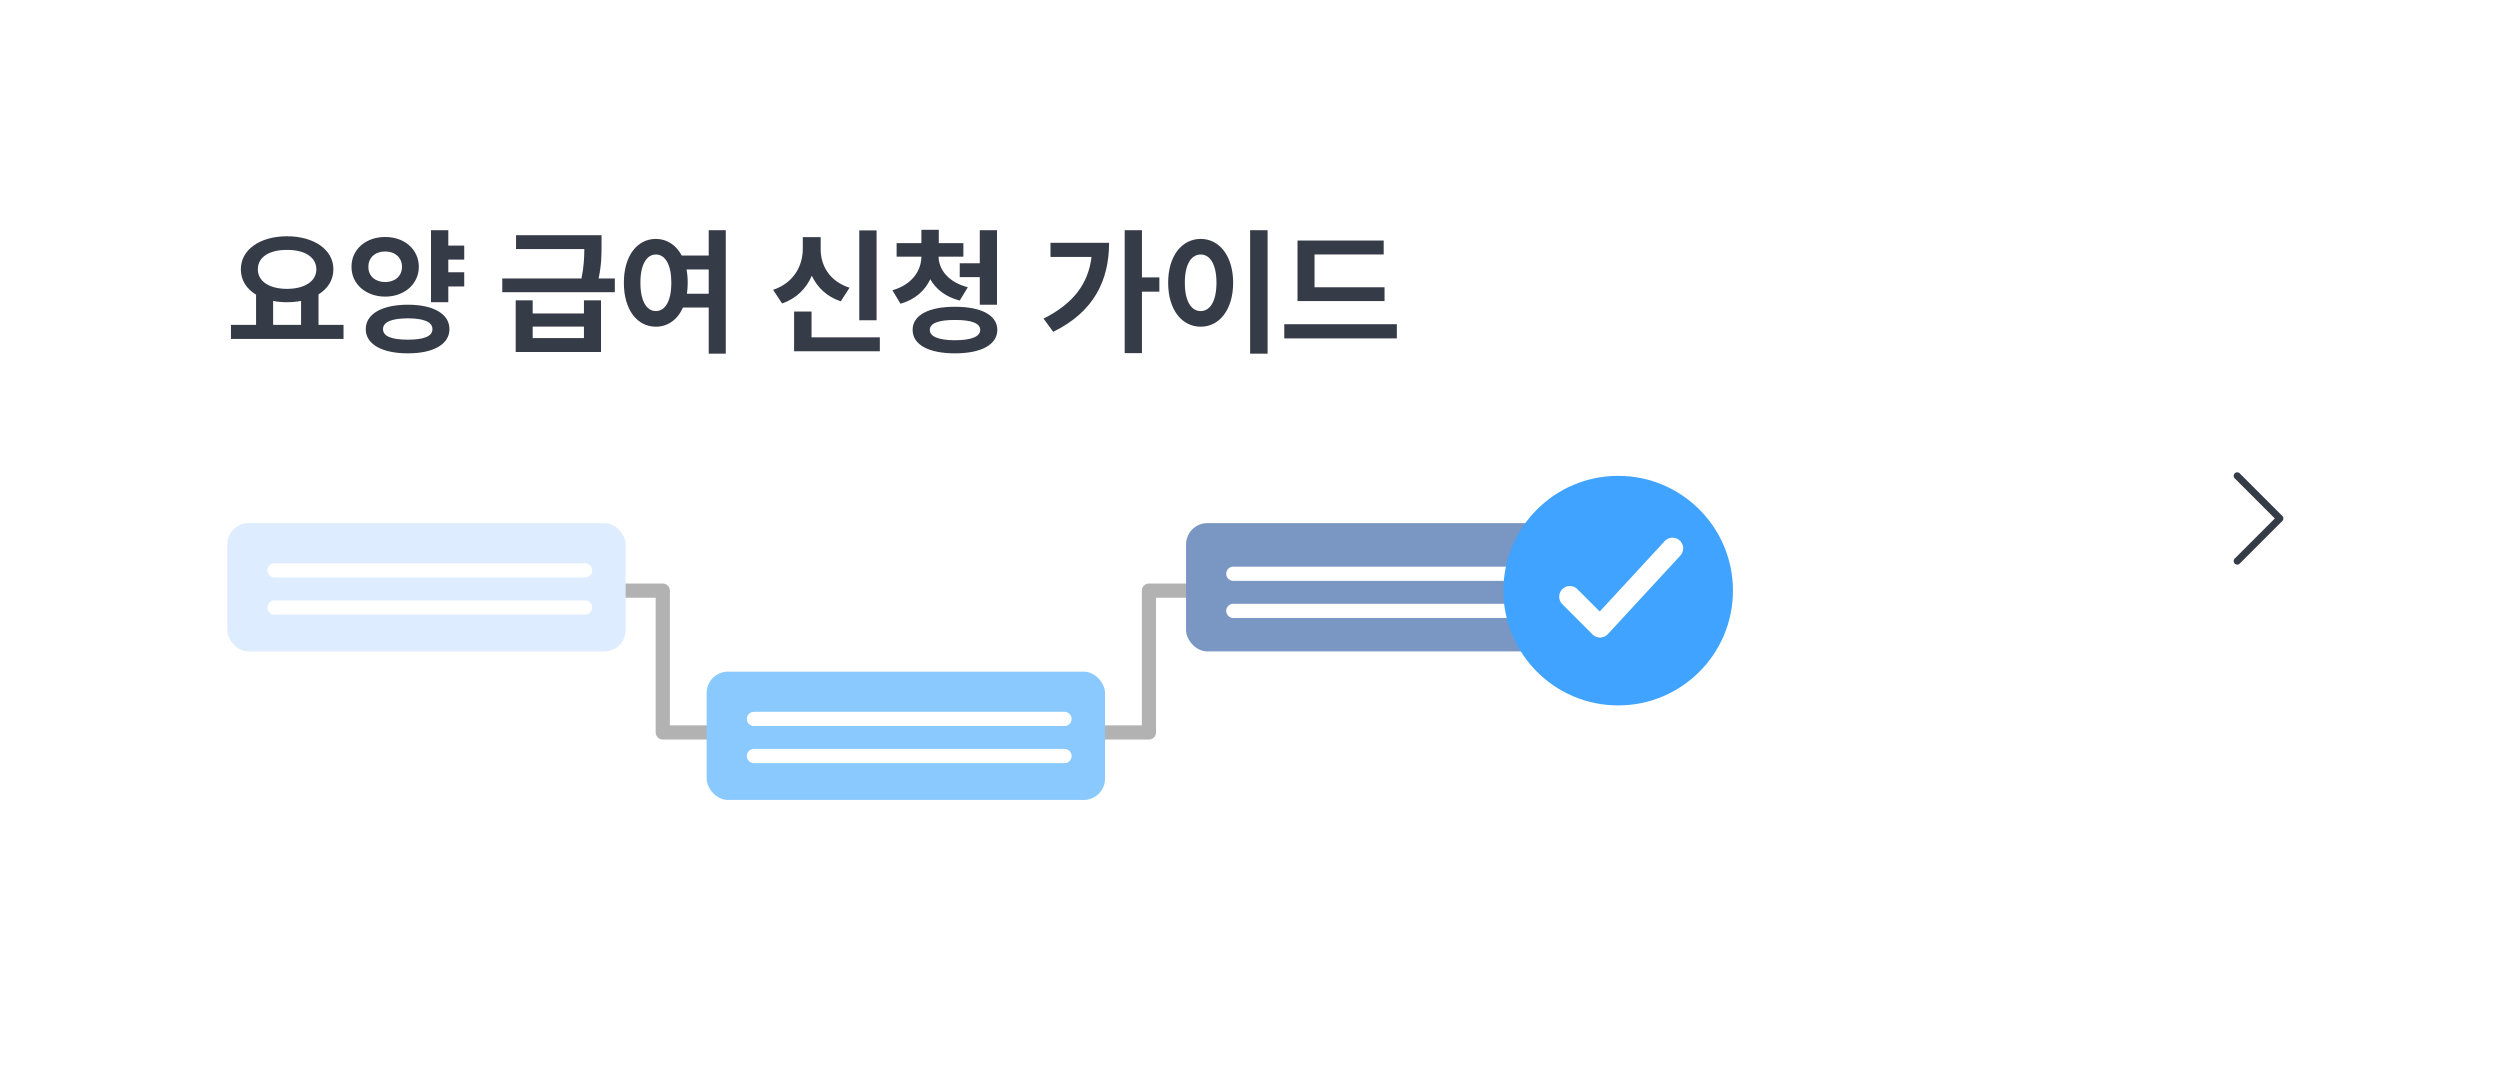 <svg width="352" height="153" viewBox="0 0 352 153" fill="none" xmlns="http://www.w3.org/2000/svg">
<g filter="url(#filter0_d_582_3934)">
<rect x="8" y="8" width="328" height="129" rx="20" fill="white"/>
</g>
<path d="M315 67L321 73L315 79" stroke="#363B48" stroke-linecap="round" stroke-linejoin="round"/>
<path d="M48.369 45.744V47.724H32.519V45.744H36.053V41.489C34.714 40.681 33.906 39.449 33.912 37.92C33.906 35.119 36.653 33.267 40.41 33.267C44.167 33.267 46.941 35.119 46.941 37.92C46.941 39.428 46.154 40.64 44.847 41.448V45.744H48.369ZM36.303 37.92C36.303 39.624 37.932 40.667 40.41 40.674C42.868 40.667 44.538 39.624 44.544 37.92C44.538 36.183 42.868 35.173 40.41 35.186C37.932 35.173 36.303 36.183 36.303 37.92ZM38.457 45.744H42.39V42.371C41.77 42.485 41.11 42.553 40.41 42.553C39.723 42.553 39.07 42.492 38.457 42.371V45.744ZM65.363 34.58V36.553H63.121V38.337H65.363V40.337H63.121V42.553H60.684V32.412H63.121V34.58H65.363ZM49.493 37.563C49.479 35.099 51.533 33.361 54.24 33.368C56.926 33.361 58.96 35.099 58.973 37.563C58.96 40.014 56.926 41.758 54.24 41.765C51.533 41.758 49.479 40.014 49.493 37.563ZM51.499 46.344C51.492 44.189 53.816 42.903 57.431 42.903C61.007 42.903 63.283 44.189 63.283 46.344C63.283 48.478 61.007 49.757 57.431 49.751C53.816 49.757 51.492 48.478 51.499 46.344ZM51.87 37.563C51.856 38.917 52.88 39.711 54.24 39.711C55.573 39.711 56.596 38.917 56.603 37.563C56.596 36.237 55.58 35.402 54.24 35.408C52.88 35.402 51.856 36.237 51.87 37.563ZM53.93 46.344C53.923 47.36 55.162 47.825 57.431 47.825C59.687 47.825 60.886 47.36 60.886 46.344C60.886 45.327 59.687 44.829 57.431 44.822C55.162 44.829 53.923 45.327 53.93 46.344ZM75.001 42.283V44.135H82.219V42.283H84.623V49.562H72.611V42.283H75.001ZM70.719 41.139V39.206H81.876C82.213 37.523 82.26 36.23 82.273 35.065H72.658V33.119H84.697V34.513C84.697 35.826 84.697 37.233 84.287 39.206H86.569V41.139H70.719ZM75.001 47.596H82.219V45.987H75.001V47.596ZM92.346 33.638C93.901 33.638 95.194 34.493 95.989 35.981H99.786V32.412H102.19V49.798H99.786V43.3H96.163C95.396 45.017 94.022 46 92.346 46C89.713 46 87.834 43.617 87.841 39.805C87.834 36.035 89.713 33.638 92.346 33.638ZM90.171 39.805C90.164 42.398 91.053 43.798 92.346 43.798C93.652 43.798 94.521 42.398 94.527 39.805C94.521 37.24 93.652 35.833 92.346 35.833C91.053 35.833 90.164 37.24 90.171 39.805ZM96.662 37.94C96.77 38.513 96.83 39.139 96.83 39.805C96.83 40.351 96.79 40.869 96.716 41.354H99.786V37.94H96.662ZM123.423 32.439V45.091H120.985V32.439H123.423ZM108.852 40.809C111.767 39.832 113.026 37.422 113.033 35.058V33.389H115.551V35.058C115.538 37.361 116.77 39.603 119.618 40.512L118.379 42.425C116.42 41.772 115.073 40.479 114.306 38.822C113.531 40.607 112.144 42.034 110.117 42.728L108.852 40.809ZM111.808 49.454V43.859H114.265V47.495H123.881V49.454H111.808ZM135.643 34.23V36.142H132.155C132.175 37.92 133.482 39.725 136.269 40.445L135.131 42.317C133.158 41.812 131.778 40.721 130.984 39.314C130.229 40.916 128.842 42.182 126.789 42.768L125.651 40.869C128.425 40.075 129.711 38.109 129.731 36.142H126.243V34.23H129.731V32.352H132.182V34.23H135.643ZM128.499 46.445C128.492 44.364 130.775 43.192 134.451 43.192C138.141 43.192 140.417 44.364 140.424 46.445C140.417 48.539 138.141 49.757 134.451 49.751C130.775 49.757 128.492 48.539 128.499 46.445ZM130.916 46.445C130.909 47.394 132.155 47.899 134.451 47.906C136.795 47.899 138.007 47.394 138.013 46.445C138.007 45.515 136.795 45.044 134.451 45.051C132.155 45.044 130.909 45.515 130.916 46.445ZM135.131 39.018V37.072H137.953V32.412H140.377V42.903H137.953V39.018H135.131ZM160.788 32.412V39.058H163.239V41.065H160.788V49.717H158.357V32.412H160.788ZM146.931 44.862C151.024 42.802 153.226 40.041 153.684 36.176H147.907V34.19H156.162C156.149 39.374 154.122 43.859 148.297 46.721L146.931 44.862ZM178.476 32.412V49.798H176.018V32.412H178.476ZM164.477 39.805C164.47 36.035 166.41 33.638 169.063 33.638C171.682 33.638 173.621 36.035 173.628 39.805C173.621 43.617 171.682 46 169.063 46C166.41 46 164.47 43.617 164.477 39.805ZM166.827 39.805C166.814 42.398 167.716 43.798 169.063 43.798C170.382 43.798 171.278 42.398 171.278 39.805C171.278 37.24 170.382 35.833 169.063 35.833C167.716 35.833 166.814 37.24 166.827 39.805ZM194.945 40.445V42.391H182.69V33.867H194.824V35.833H185.087V40.445H194.945ZM180.825 47.643V45.643H196.676V47.643H180.825Z" fill="#363B48"/>
<path d="M81.91 83.161H93.318V103.125H107.103" stroke="#B2B2B2" stroke-width="2" stroke-linecap="round" stroke-linejoin="round"/>
<path d="M173.176 83.161H161.768V103.125H147.983" stroke="#B2B2B2" stroke-width="2" stroke-linecap="round" stroke-linejoin="round"/>
<rect x="32" y="73.654" width="56.09" height="18.063" rx="3" fill="#DEECFF"/>
<rect x="99.498" y="94.569" width="56.09" height="18.063" rx="3" fill="#8AC9FE"/>
<rect x="166.996" y="73.654" width="56.09" height="18.063" rx="3" fill="#7997C2"/>
<path d="M38.654 80.309H82.385" stroke="white" stroke-width="2" stroke-linecap="round" stroke-linejoin="round"/>
<path d="M38.654 85.538H82.385" stroke="white" stroke-width="2" stroke-linecap="round" stroke-linejoin="round"/>
<path d="M173.65 80.784H217.381" stroke="white" stroke-width="2" stroke-linecap="round" stroke-linejoin="round"/>
<path d="M173.65 86.013H217.381" stroke="white" stroke-width="2" stroke-linecap="round" stroke-linejoin="round"/>
<path d="M106.152 101.224H149.883" stroke="white" stroke-width="2" stroke-linecap="round" stroke-linejoin="round"/>
<path d="M106.152 106.452H149.883" stroke="white" stroke-width="2" stroke-linecap="round" stroke-linejoin="round"/>
<circle cx="227.839" cy="83.161" r="15.411" fill="#3FA3FF" stroke="#3FA3FF" stroke-width="1.5"/>
<path d="M221.033 84.012L225.286 88.265L235.493 77.207" stroke="white" stroke-width="3" stroke-linecap="round" stroke-linejoin="round"/>
<defs>
<filter id="filter0_d_582_3934" x="0" y="0" width="352" height="153" filterUnits="userSpaceOnUse" color-interpolation-filters="sRGB">
<feFlood flood-opacity="0" result="BackgroundImageFix"/>
<feColorMatrix in="SourceAlpha" type="matrix" values="0 0 0 0 0 0 0 0 0 0 0 0 0 0 0 0 0 0 127 0" result="hardAlpha"/>
<feMorphology radius="2" operator="dilate" in="SourceAlpha" result="effect1_dropShadow_582_3934"/>
<feOffset dx="4" dy="4"/>
<feGaussianBlur stdDeviation="5"/>
<feComposite in2="hardAlpha" operator="out"/>
<feColorMatrix type="matrix" values="0 0 0 0 0.617 0 0 0 0 0.617 0 0 0 0 0.617 0 0 0 0.1 0"/>
<feBlend mode="normal" in2="BackgroundImageFix" result="effect1_dropShadow_582_3934"/>
<feBlend mode="normal" in="SourceGraphic" in2="effect1_dropShadow_582_3934" result="shape"/>
</filter>
</defs>
</svg>
